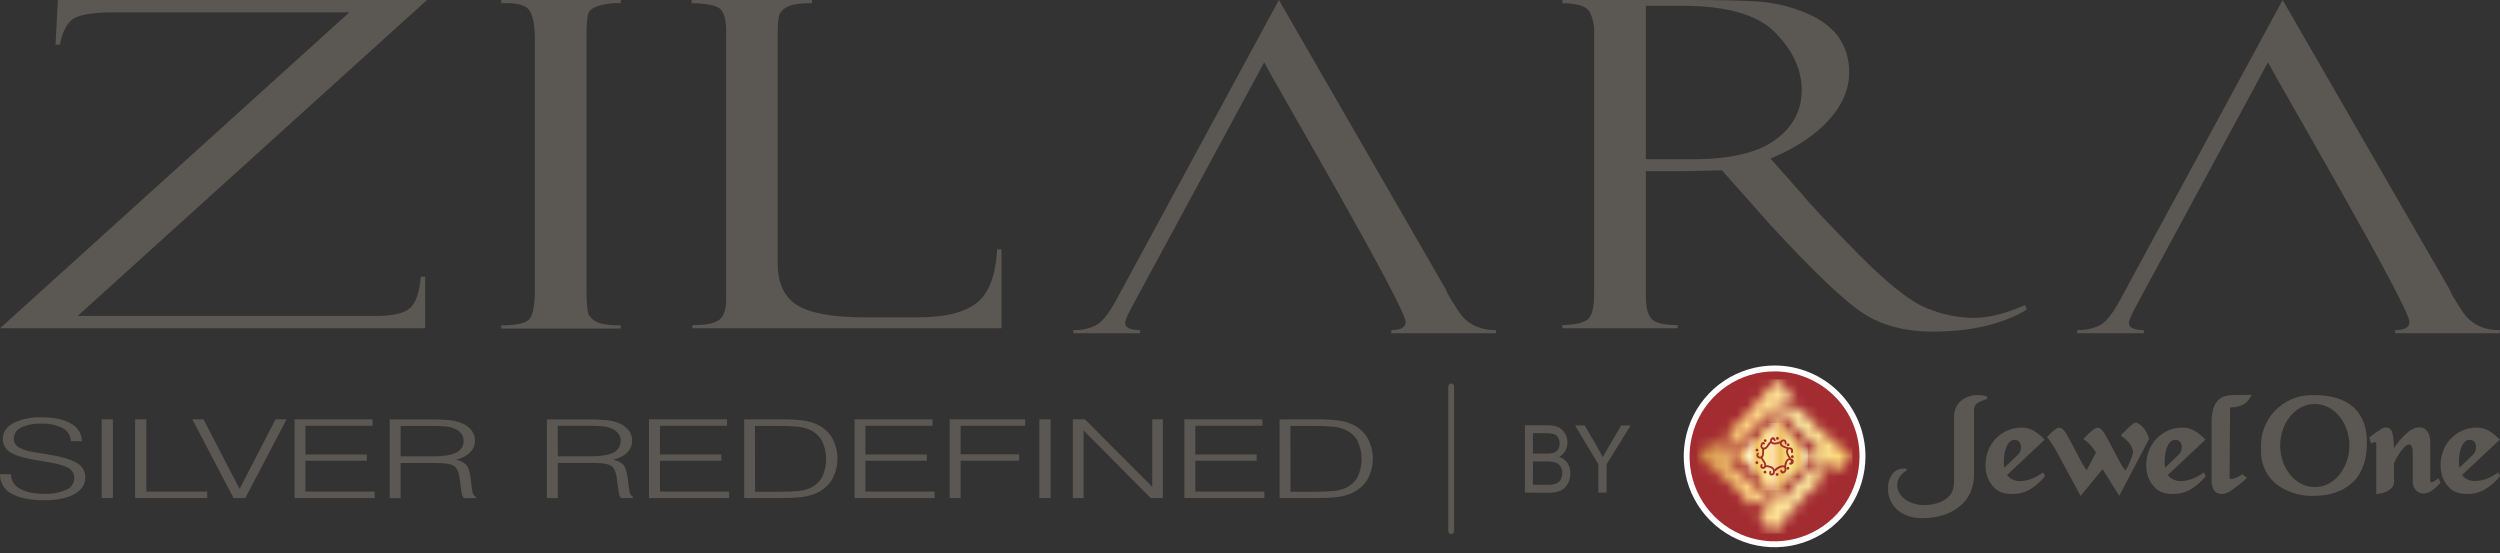 <svg width="244" height="54" viewBox="0 0 244 54" fill="none" xmlns="http://www.w3.org/2000/svg">
                        <rect x="0" y="0" width="244" height="54" fill="#333333" stroke="none"/>
                        <path d="M182.069 44.541C182.069 46.295 181.549 48.01 180.575 49.468C179.6 50.926 178.215 52.063 176.595 52.734C174.974 53.406 173.191 53.581 171.471 53.239C169.75 52.897 168.17 52.052 166.93 50.812C165.69 49.572 164.845 47.992 164.503 46.271C164.161 44.551 164.336 42.768 165.008 41.147C165.679 39.527 166.815 38.142 168.274 37.167C169.732 36.193 171.447 35.673 173.201 35.673C174.366 35.672 175.519 35.902 176.595 36.347C177.671 36.793 178.649 37.446 179.473 38.269C180.296 39.093 180.949 40.071 181.395 41.147C181.84 42.223 182.07 43.377 182.069 44.541Z" fill="white"/>
                        <path d="M181.489 44.541C181.489 46.182 181.002 47.785 180.091 49.149C179.18 50.513 177.884 51.576 176.369 52.204C174.853 52.832 173.186 52.996 171.577 52.676C169.968 52.356 168.49 51.566 167.33 50.406C166.17 49.246 165.38 47.768 165.06 46.16C164.74 44.551 164.904 42.883 165.532 41.367C166.16 39.852 167.223 38.557 168.587 37.645C169.951 36.734 171.554 36.248 173.195 36.248C175.394 36.248 177.504 37.121 179.059 38.677C180.615 40.232 181.489 42.342 181.489 44.541Z" fill="#A32C31"/>
                        <mask id="mask0_3972_3064" style="mask-type:luminance" maskUnits="userSpaceOnUse" x="165" y="37" width="16" height="16">
                        <path d="M168.36 42.329C168.489 42.331 168.615 42.376 168.716 42.457C168.818 42.538 168.889 42.65 168.92 42.775C168.952 42.901 168.94 43.034 168.888 43.152C168.836 43.271 168.746 43.369 168.632 43.431C168.518 43.493 168.387 43.516 168.259 43.495C168.131 43.475 168.013 43.413 167.924 43.319C167.835 43.225 167.78 43.103 167.767 42.974C167.754 42.846 167.784 42.716 167.853 42.606C167.799 42.629 167.742 42.643 167.684 42.649C167.444 44.185 168.968 43.878 168.968 43.878C169.53 43.739 172.421 40.468 172.421 40.468L172.199 40.268C171.858 39.961 172.064 39.986 172.064 39.986L173.536 41.31L173.081 41.291C171.65 43.294 170.347 43.924 169.819 44.108C167.361 44.649 167.361 43.021 167.361 43.021L165.598 44.418C169.082 47.137 170.427 48.654 170.943 49.422C170.954 49.275 171.02 49.138 171.128 49.037C171.236 48.937 171.378 48.881 171.525 48.881C171.673 48.881 171.815 48.937 171.923 49.037C172.031 49.138 172.097 49.275 172.107 49.422C172.108 49.499 172.094 49.574 172.065 49.645C172.036 49.716 171.994 49.78 171.94 49.835C171.887 49.889 171.823 49.932 171.752 49.961C171.682 49.991 171.606 50.006 171.53 50.006C171.421 50.009 171.315 49.98 171.223 49.923C171.247 49.975 171.262 50.031 171.266 50.089C172.802 50.319 172.479 48.796 172.479 48.796C172.335 48.236 169.042 45.374 169.042 45.374L168.845 45.595C168.538 45.939 168.566 45.733 168.566 45.733L169.914 44.286V44.252L170.022 44.277V44.719C171.791 46.074 172.479 47.272 172.722 47.849C173.268 50.331 171.637 50.307 171.637 50.307L173.035 52.07C175.754 48.587 177.271 47.241 178.039 46.725C177.924 46.724 177.812 46.689 177.717 46.624C177.622 46.559 177.548 46.468 177.504 46.361C177.461 46.255 177.45 46.138 177.473 46.025C177.496 45.912 177.552 45.809 177.633 45.728C177.715 45.647 177.819 45.591 177.932 45.569C178.044 45.547 178.161 45.558 178.268 45.602C178.374 45.646 178.465 45.72 178.529 45.816C178.594 45.911 178.628 46.023 178.629 46.139C178.63 46.247 178.6 46.353 178.543 46.446C178.595 46.421 178.651 46.406 178.709 46.4C178.939 44.864 177.415 45.186 177.415 45.186C176.856 45.331 173.993 48.624 173.993 48.624L174.215 48.823C174.559 49.13 174.353 49.103 174.353 49.103L173.081 47.92L173.01 47.684L173.253 47.834C174.142 46.69 175.235 45.72 176.475 44.971H176.497C179.053 44.394 179.025 46.059 179.025 46.059L180.801 44.676C177.336 41.909 176.015 40.382 175.492 39.626C175.49 39.741 175.454 39.853 175.388 39.947C175.322 40.042 175.23 40.115 175.123 40.157C175.016 40.199 174.899 40.209 174.786 40.185C174.674 40.16 174.571 40.104 174.491 40.021C174.411 39.939 174.356 39.834 174.335 39.721C174.314 39.608 174.327 39.492 174.372 39.386C174.417 39.28 174.492 39.19 174.588 39.126C174.684 39.063 174.797 39.03 174.912 39.03C175.034 39.027 175.155 39.053 175.265 39.107C175.248 39.048 175.216 38.994 175.173 38.95C173.637 38.711 173.944 40.234 173.944 40.234C174.086 40.797 177.357 43.684 177.357 43.684L177.557 43.466C177.864 43.125 177.836 43.328 177.836 43.328L176.475 44.762L176.439 44.4C175.286 43.616 174.344 42.561 173.695 41.328C172.881 39.024 174.995 38.714 174.995 38.714L173.401 37.024C170.654 40.486 169.128 41.819 168.357 42.333" fill="white"/>
                        </mask>
                        <g mask="url(#mask0_3972_3064)">
                        <path d="M180.8 37.021H165.604V52.076H180.8V37.021Z" fill="url(#paint0_linear_3972_3064)"/>
                        </g>
                        <mask id="mask1_3972_3064" style="mask-type:luminance" maskUnits="userSpaceOnUse" x="169" y="41" width="8" height="7">
                        <path d="M169.911 44.068C169.975 44.162 170.019 44.268 170.039 44.379C170.06 44.491 170.057 44.606 170.031 44.716C170.031 44.716 171.954 46.114 172.731 47.846C172.731 47.846 172.799 47.508 173.253 47.825C174.133 46.672 175.227 45.7 176.476 44.962L176.442 44.394C175.305 43.592 174.367 42.541 173.699 41.322L173.536 41.3L173.081 41.282C173.081 41.282 171.668 43.389 169.911 44.065" fill="white"/>
                        </mask>
                        <g mask="url(#mask1_3972_3064)">
                        <path d="M176.473 41.285H169.911V47.85H176.473V41.285Z" fill="url(#paint1_linear_3972_3064)"/>
                        </g>
                        <path d="M174.786 44.747C174.792 44.728 174.792 44.708 174.786 44.689C174.667 44.542 174.575 44.375 174.512 44.197C174.491 44.102 174.482 43.89 174.623 43.841C174.764 43.792 174.835 43.991 174.804 44.111C174.773 44.231 174.952 44.274 174.979 44.16C175.01 44.09 175.019 44.011 175.004 43.935C174.989 43.859 174.952 43.79 174.896 43.736C174.794 43.668 174.67 43.642 174.549 43.666C174.382 43.621 174.22 43.561 174.064 43.488C173.962 43.426 173.864 43.331 173.904 43.202C173.914 43.16 173.939 43.123 173.975 43.1C174.011 43.076 174.055 43.068 174.098 43.076C174.199 43.104 174.193 43.217 174.193 43.306C174.197 43.328 174.208 43.347 174.225 43.36C174.241 43.374 174.262 43.382 174.283 43.382C174.305 43.382 174.326 43.374 174.342 43.36C174.359 43.347 174.37 43.328 174.374 43.306C174.374 43.116 174.331 42.913 174.113 42.892C174.045 42.885 173.976 42.897 173.914 42.927C173.852 42.956 173.8 43.003 173.763 43.061C173.763 43.061 173.763 43.061 173.741 43.061C173.583 43.145 173.407 43.191 173.228 43.193C173.157 43.199 173.086 43.185 173.022 43.153C173.002 43.142 172.984 43.126 172.971 43.108C172.957 43.089 172.947 43.068 172.942 43.045C172.937 43.022 172.937 42.999 172.942 42.976C172.947 42.953 172.956 42.932 172.97 42.913C173.072 42.892 173.124 42.913 173.127 42.999C173.13 43.085 173.333 43.064 173.302 42.95C173.262 42.787 173.13 42.609 172.94 42.698C172.878 42.734 172.828 42.788 172.796 42.852C172.765 42.917 172.754 42.99 172.764 43.061C172.645 43.178 172.542 43.312 172.457 43.457C172.431 43.51 172.394 43.558 172.348 43.597C172.303 43.636 172.25 43.666 172.193 43.684C172.163 43.691 172.132 43.691 172.102 43.683C172.072 43.676 172.044 43.661 172.021 43.641C171.991 43.583 171.984 43.516 172.003 43.454C172.003 43.398 172.046 43.365 172.116 43.352C172.19 43.445 172.319 43.316 172.245 43.227C171.987 42.904 171.631 43.561 171.938 43.798L171.978 43.828C172.001 44.001 172.001 44.175 171.978 44.348C171.957 44.458 171.907 44.581 171.769 44.575C171.683 44.575 171.527 44.437 171.634 44.357C171.742 44.277 171.634 44.127 171.542 44.197C171.278 44.394 171.499 44.769 171.794 44.756C171.815 44.758 171.837 44.758 171.858 44.756C171.926 44.877 172.001 44.994 172.083 45.106C172.154 45.193 172.195 45.301 172.196 45.414C172.196 45.478 172.147 45.589 172.058 45.57C172.03 45.57 171.938 45.463 171.996 45.441C172.104 45.395 171.996 45.239 171.904 45.282C171.812 45.325 171.769 45.558 171.837 45.656C171.888 45.711 171.956 45.746 172.03 45.758C172.104 45.769 172.18 45.755 172.245 45.718C172.296 45.688 172.335 45.641 172.356 45.586H172.371C172.567 45.586 172.76 45.637 172.93 45.733C172.977 45.772 173.011 45.823 173.031 45.88C173.051 45.938 173.056 45.999 173.044 46.059C173.045 46.098 173.034 46.136 173.013 46.169L172.897 46.231C172.826 46.231 172.866 46.089 172.878 46.056C172.881 46.034 172.875 46.012 172.863 45.994C172.851 45.976 172.832 45.963 172.811 45.957C172.79 45.951 172.768 45.953 172.748 45.962C172.728 45.971 172.712 45.987 172.703 46.006C172.654 46.163 172.657 46.354 172.847 46.406C172.891 46.415 172.936 46.415 172.979 46.405C173.022 46.396 173.063 46.377 173.098 46.35C173.134 46.323 173.163 46.289 173.184 46.25C173.204 46.211 173.217 46.167 173.219 46.123C173.219 46.093 173.219 46.065 173.219 46.037C173.233 46.032 173.245 46.025 173.256 46.016C173.41 45.863 173.59 45.739 173.787 45.65C173.91 45.595 174.113 45.543 174.174 45.733C174.188 45.798 174.177 45.866 174.144 45.923C174.098 46.028 174.03 46.037 173.941 45.948C173.941 45.831 173.769 45.834 173.757 45.948C173.754 45.99 173.761 46.032 173.779 46.07C173.796 46.108 173.823 46.14 173.857 46.165C173.891 46.19 173.931 46.205 173.972 46.21C174.014 46.215 174.056 46.21 174.095 46.194C174.183 46.158 174.257 46.093 174.305 46.01C174.353 45.927 174.372 45.831 174.359 45.736C174.352 45.701 174.342 45.667 174.328 45.635C174.333 45.621 174.333 45.606 174.328 45.592C174.325 45.419 174.362 45.248 174.436 45.091C174.475 45.005 174.552 44.904 174.66 44.904C174.694 44.905 174.726 44.918 174.75 44.941C174.775 44.964 174.79 44.996 174.793 45.029C174.796 45.063 174.787 45.097 174.767 45.124C174.747 45.151 174.717 45.17 174.684 45.177C174.571 45.202 174.62 45.377 174.733 45.352C174.815 45.359 174.896 45.334 174.959 45.282C175.022 45.229 175.061 45.154 175.068 45.073C175.076 44.991 175.05 44.91 174.998 44.847C174.945 44.785 174.87 44.745 174.789 44.738M174.282 44.977C174.21 45.126 174.164 45.286 174.147 45.45C174.074 45.416 173.993 45.404 173.913 45.414C173.636 45.474 173.383 45.614 173.185 45.816C173.084 45.509 172.7 45.429 172.368 45.398C172.372 45.36 172.372 45.322 172.368 45.285C172.313 45.045 172.119 44.879 172.018 44.67C172.193 44.504 172.184 44.145 172.162 43.89C172.451 43.89 172.657 43.451 172.841 43.245C173.026 43.466 173.456 43.383 173.707 43.276C173.707 43.583 174.104 43.706 174.383 43.798C174.33 43.915 174.312 44.045 174.331 44.173C174.377 44.377 174.47 44.568 174.601 44.732C174.535 44.749 174.473 44.78 174.42 44.824C174.367 44.867 174.324 44.922 174.294 44.983" fill="#A32C31"/>
                        <path d="M174.66 43.417C174.66 43.453 174.645 43.489 174.619 43.514C174.593 43.54 174.558 43.555 174.522 43.555C174.485 43.555 174.449 43.541 174.423 43.515C174.396 43.489 174.381 43.454 174.38 43.417C174.381 43.38 174.396 43.344 174.423 43.318C174.449 43.291 174.484 43.276 174.522 43.275C174.559 43.276 174.594 43.291 174.62 43.318C174.645 43.344 174.66 43.38 174.66 43.417Z" fill="#A32C31"/>
                        <path d="M175.072 44.591C175.067 44.624 175.05 44.655 175.024 44.677C174.998 44.699 174.966 44.711 174.932 44.711C174.898 44.711 174.865 44.699 174.84 44.677C174.814 44.655 174.797 44.624 174.792 44.591C174.789 44.571 174.79 44.55 174.796 44.531C174.802 44.511 174.812 44.493 174.825 44.478C174.838 44.462 174.855 44.45 174.873 44.442C174.891 44.433 174.912 44.429 174.932 44.429C174.952 44.429 174.972 44.433 174.991 44.442C175.009 44.45 175.026 44.462 175.039 44.478C175.052 44.493 175.062 44.511 175.068 44.531C175.073 44.55 175.075 44.571 175.072 44.591Z" fill="#A32C31"/>
                        <path d="M174.642 45.703C174.641 45.74 174.626 45.775 174.6 45.802C174.573 45.828 174.538 45.843 174.501 45.844C174.464 45.843 174.428 45.828 174.403 45.801C174.377 45.775 174.362 45.74 174.362 45.703C174.362 45.666 174.377 45.631 174.403 45.605C174.429 45.579 174.464 45.565 174.501 45.565C174.537 45.564 174.573 45.579 174.599 45.605C174.626 45.631 174.641 45.666 174.642 45.703Z" fill="#A32C31"/>
                        <path d="M173.588 46.305C173.587 46.342 173.572 46.377 173.546 46.404C173.52 46.43 173.484 46.445 173.447 46.446C173.41 46.445 173.375 46.43 173.349 46.404C173.323 46.377 173.309 46.342 173.309 46.305C173.309 46.268 173.323 46.233 173.349 46.207C173.375 46.181 173.41 46.166 173.447 46.166C173.484 46.166 173.519 46.181 173.546 46.207C173.572 46.233 173.587 46.268 173.588 46.305Z" fill="#A32C31"/>
                        <path d="M172.402 46.077C172.402 46.114 172.388 46.149 172.362 46.175C172.336 46.2 172.301 46.215 172.264 46.215C172.227 46.215 172.191 46.201 172.165 46.175C172.139 46.149 172.123 46.114 172.123 46.077C172.123 46.04 172.138 46.004 172.165 45.978C172.191 45.952 172.227 45.936 172.264 45.935C172.301 45.936 172.336 45.952 172.362 45.978C172.388 46.004 172.402 46.04 172.402 46.077Z" fill="#A32C31"/>
                        <path d="M171.61 45.156C171.61 45.174 171.606 45.192 171.599 45.208C171.592 45.225 171.582 45.24 171.569 45.253C171.556 45.266 171.541 45.276 171.524 45.283C171.508 45.29 171.49 45.294 171.471 45.294C171.434 45.294 171.399 45.279 171.373 45.253C171.346 45.228 171.331 45.192 171.33 45.156C171.331 45.118 171.346 45.083 171.372 45.056C171.399 45.03 171.434 45.015 171.471 45.014C171.508 45.015 171.543 45.03 171.569 45.057C171.595 45.083 171.61 45.118 171.61 45.156Z" fill="#A32C31"/>
                        <path d="M171.622 43.927C171.621 43.964 171.606 43.999 171.58 44.026C171.553 44.052 171.518 44.067 171.481 44.068C171.444 44.067 171.408 44.052 171.383 44.026C171.357 43.999 171.342 43.964 171.342 43.927C171.342 43.89 171.357 43.855 171.383 43.829C171.409 43.803 171.444 43.789 171.481 43.789C171.517 43.789 171.553 43.803 171.579 43.829C171.606 43.855 171.621 43.89 171.622 43.927Z" fill="#A32C31"/>
                        <path d="M172.415 43.006C172.414 43.042 172.399 43.078 172.372 43.103C172.346 43.129 172.31 43.144 172.273 43.144C172.24 43.139 172.209 43.122 172.187 43.096C172.165 43.071 172.153 43.038 172.153 43.004C172.153 42.97 172.165 42.937 172.187 42.912C172.209 42.886 172.24 42.869 172.273 42.864C172.311 42.864 172.347 42.879 172.373 42.906C172.4 42.932 172.415 42.968 172.415 43.006Z" fill="#A32C31"/>
                        <path d="M173.619 42.784C173.618 42.822 173.603 42.857 173.576 42.883C173.55 42.91 173.514 42.925 173.477 42.926C173.44 42.926 173.404 42.911 173.377 42.884C173.351 42.858 173.336 42.822 173.336 42.784C173.336 42.747 173.351 42.711 173.377 42.684C173.404 42.658 173.44 42.643 173.477 42.643C173.514 42.644 173.55 42.659 173.576 42.685C173.603 42.712 173.618 42.747 173.619 42.784Z" fill="#A32C31"/>
                        <path fill-rule="evenodd" clip-rule="evenodd" d="M148.832 48.077V41.509H151.038C151.407 41.494 151.776 41.563 152.116 41.709C152.387 41.841 152.61 42.056 152.752 42.323C152.904 42.587 152.985 42.885 152.985 43.19C152.985 43.467 152.914 43.74 152.779 43.982C152.638 44.242 152.425 44.455 152.165 44.596C152.498 44.697 152.787 44.907 152.985 45.192C153.18 45.486 153.279 45.833 153.271 46.185C153.274 46.48 153.214 46.774 153.096 47.045C153.002 47.28 152.854 47.49 152.666 47.659C152.476 47.81 152.258 47.921 152.024 47.985C151.713 48.062 151.394 48.098 151.074 48.092L148.832 48.077ZM149.612 44.271H150.881C151.131 44.282 151.382 44.257 151.624 44.194C151.807 44.14 151.965 44.024 152.07 43.865C152.176 43.693 152.228 43.493 152.22 43.291C152.225 43.089 152.176 42.89 152.079 42.714C151.993 42.554 151.851 42.432 151.68 42.373C151.388 42.297 151.087 42.266 150.786 42.28H149.612V44.271ZM149.612 47.309H151.074C151.252 47.314 151.43 47.302 151.606 47.275C151.766 47.248 151.919 47.187 152.054 47.097C152.188 47.003 152.293 46.876 152.362 46.728C152.441 46.555 152.48 46.366 152.475 46.175C152.481 45.95 152.422 45.727 152.306 45.533C152.199 45.356 152.034 45.222 151.839 45.153C151.561 45.068 151.27 45.03 150.979 45.042H149.621L149.612 47.309ZM155.995 48.077V45.312L153.728 41.525H154.665L155.827 43.512C156.042 43.881 156.244 44.249 156.441 44.618C156.619 44.274 156.837 43.89 157.089 43.46L158.229 41.525H159.15L156.803 45.312V48.077H155.995Z" fill="#5B5752"/>
                        <path fill-rule="evenodd" clip-rule="evenodd" d="M240.301 46.363L240.329 46.4C240.488 46.59 240.69 46.739 240.919 46.835C241.148 46.93 241.397 46.968 241.644 46.947C242.183 46.922 242.708 46.772 243.18 46.51C243.286 46.458 243.389 46.399 243.487 46.332L243.825 46.096L244 46.464L243.945 46.541C243.76 46.773 243.555 46.987 243.33 47.18C243.087 47.394 242.826 47.586 242.55 47.754C242.294 47.908 242.018 48.024 241.73 48.098C241.429 48.175 241.119 48.213 240.808 48.212C240.489 48.217 240.172 48.174 239.865 48.086C239.602 48.009 239.36 47.875 239.156 47.693C238.982 47.538 238.829 47.363 238.698 47.171C238.569 46.986 238.466 46.784 238.391 46.572C238.169 45.912 238.136 45.203 238.296 44.526C238.438 43.852 238.773 43.234 239.26 42.747C239.591 42.423 239.981 42.164 240.409 41.986C240.833 41.813 241.287 41.727 241.745 41.731C242.154 41.728 242.556 41.834 242.909 42.038C243.257 42.249 243.578 42.502 243.865 42.79L243.985 42.901L240.301 46.363ZM240.043 45.635L241.37 44.372C241.529 44.214 241.628 44.005 241.653 43.783C241.673 43.651 241.664 43.517 241.628 43.389C241.601 43.273 241.541 43.167 241.456 43.082C241.364 42.996 241.247 42.944 241.122 42.932C241.018 42.919 240.913 42.929 240.814 42.962C240.583 43.065 240.4 43.252 240.301 43.485C240.161 43.788 240.071 44.113 240.034 44.446C239.974 44.838 239.974 45.237 240.034 45.629" fill="#5B5752"/>
                        <path fill-rule="evenodd" clip-rule="evenodd" d="M235.144 43.371C234.907 43.371 234.64 43.651 234.505 43.813C234.166 44.237 233.881 44.701 233.657 45.196V46.839C233.672 47.03 233.646 47.221 233.58 47.401C233.479 47.583 233.332 47.736 233.153 47.843C233.011 47.939 232.856 48.015 232.693 48.068C232.508 48.125 232.319 48.166 232.127 48.191L231.921 48.227V43.313C231.925 43.271 231.914 43.23 231.891 43.196C231.862 43.174 231.828 43.163 231.792 43.162H231.768C231.642 43.17 231.52 43.211 231.415 43.282L231.233 42.708C231.606 42.406 231.996 42.126 232.401 41.869C232.471 41.824 232.546 41.788 232.625 41.761C232.696 41.735 232.771 41.72 232.846 41.718C232.986 41.718 233.122 41.761 233.236 41.841C233.346 41.925 233.428 42.039 233.473 42.17C233.553 42.479 233.604 42.794 233.623 43.113C233.623 43.319 233.645 43.525 233.648 43.727C233.725 43.611 233.808 43.497 233.891 43.383C233.973 43.27 234.087 43.125 234.198 42.996C234.305 42.87 234.413 42.751 234.529 42.631C234.646 42.511 234.766 42.397 234.889 42.287C235.011 42.172 235.144 42.069 235.285 41.979C235.414 41.899 235.553 41.833 235.697 41.783L235.804 41.755L235.915 41.727C235.992 41.714 236.07 41.707 236.148 41.706C236.278 41.702 236.408 41.727 236.526 41.78C236.645 41.834 236.75 41.913 236.833 42.013C236.988 42.2 237.094 42.423 237.14 42.661C237.176 42.835 237.194 43.012 237.193 43.19V46.922C237.193 47.066 237.248 47.109 237.389 47.057C237.606 46.96 237.808 46.831 237.988 46.676L238.2 47.112C237.779 47.558 237.208 48.169 236.526 48.169C236.386 48.169 236.248 48.14 236.12 48.083C235.993 48.026 235.879 47.942 235.786 47.837C235.59 47.618 235.481 47.336 235.479 47.042V43.97C235.48 43.822 235.443 43.676 235.371 43.546C235.324 43.456 235.245 43.387 235.15 43.352L235.144 43.371Z" fill="#5B5752"/>
                        <path fill-rule="evenodd" clip-rule="evenodd" d="M229.655 47.032C228.644 48.046 227.197 48.399 225.784 48.399C224.48 48.435 223.201 48.029 222.156 47.248C221.709 46.877 221.345 46.416 221.09 45.894C220.835 45.372 220.694 44.802 220.676 44.222C220.676 44.068 220.676 43.915 220.676 43.758C220.641 43.095 220.74 42.432 220.967 41.809C221.195 41.185 221.545 40.614 221.998 40.129C222.451 39.644 222.998 39.256 223.604 38.987C224.211 38.718 224.866 38.574 225.529 38.563C225.652 38.563 225.772 38.563 225.895 38.563C229.083 38.563 231.012 40.059 231.012 43.19C231.012 44.572 230.705 46.01 229.67 47.042M222.543 43.484C222.543 45.558 223.929 47.536 225.922 47.536C227.916 47.536 229.301 45.555 229.301 43.484C229.301 41.414 227.919 39.433 225.922 39.433C223.926 39.433 222.543 41.414 222.543 43.484Z" fill="#5B5752"/>
                        <path fill-rule="evenodd" clip-rule="evenodd" d="M195.889 46.363L195.917 46.403C196.077 46.592 196.279 46.74 196.508 46.835C196.737 46.93 196.985 46.969 197.232 46.95C197.77 46.925 198.296 46.775 198.768 46.513C198.874 46.46 198.977 46.4 199.075 46.332L199.413 46.099L199.591 46.467L199.532 46.541C199.348 46.773 199.142 46.987 198.918 47.18C198.675 47.394 198.414 47.586 198.138 47.754C197.882 47.908 197.606 48.023 197.318 48.098C197.017 48.176 196.707 48.215 196.396 48.212C196.077 48.217 195.76 48.174 195.453 48.086C195.191 48.01 194.949 47.876 194.743 47.696C194.571 47.539 194.416 47.363 194.283 47.171C194.155 46.986 194.052 46.786 193.975 46.575C193.753 45.915 193.722 45.206 193.883 44.529C194.024 43.855 194.358 43.237 194.845 42.75C195.175 42.424 195.565 42.164 195.994 41.986C196.418 41.815 196.872 41.728 197.33 41.73C197.738 41.728 198.14 41.834 198.494 42.038C198.842 42.249 199.162 42.502 199.449 42.79L199.569 42.904L195.889 46.363ZM195.631 45.635L196.958 44.372C197.117 44.213 197.216 44.005 197.241 43.782C197.26 43.651 197.252 43.517 197.216 43.389C197.188 43.274 197.129 43.168 197.047 43.082C196.953 42.998 196.835 42.947 196.709 42.935C196.606 42.921 196.501 42.93 196.402 42.962C196.171 43.067 195.988 43.254 195.889 43.488C195.749 43.79 195.658 44.114 195.622 44.446C195.562 44.838 195.562 45.237 195.622 45.629" fill="#5B5752"/>
                        <path fill-rule="evenodd" clip-rule="evenodd" d="M205.216 45.794L203.065 48.402L200.814 44.234L200.411 43.537L199.797 42.646L199.917 42.52C200.083 42.338 200.264 42.169 200.457 42.016C200.568 41.927 200.811 41.73 200.961 41.73C201.043 41.737 201.123 41.76 201.195 41.798C201.268 41.836 201.333 41.888 201.385 41.952C201.534 42.118 201.663 42.302 201.769 42.498C202.049 42.993 202.313 43.5 202.577 44.007C202.804 44.443 203.028 44.879 203.271 45.309C203.363 45.471 203.465 45.627 203.578 45.776L203.664 45.887L204.567 44.166C204.316 43.757 204.006 43.388 203.646 43.07C203.587 43.033 203.529 42.996 203.474 42.953L203.326 42.849L203.449 42.723C203.687 42.473 203.938 42.237 204.202 42.016C204.344 41.879 204.518 41.781 204.709 41.73C204.79 41.737 204.869 41.761 204.941 41.799C205.014 41.837 205.078 41.889 205.13 41.952C205.279 42.118 205.408 42.302 205.514 42.498C205.796 42.993 206.057 43.5 206.321 44.007C206.549 44.443 206.776 44.879 207.016 45.309C207.107 45.471 207.21 45.627 207.323 45.776C207.361 45.829 207.402 45.881 207.446 45.93C207.611 45.661 207.752 45.378 207.87 45.085C208.015 44.784 208.119 44.465 208.177 44.136C208.153 43.844 208.047 43.564 207.87 43.331C207.677 43.043 207.423 42.802 207.126 42.624L207.046 42.575V42.391L207.117 42.342C207.281 42.214 207.433 42.072 207.572 41.918C207.737 41.739 207.915 41.572 208.103 41.417C208.157 41.375 208.213 41.336 208.272 41.3C208.327 41.268 208.389 41.249 208.453 41.245C208.51 41.248 208.566 41.264 208.616 41.291C208.672 41.317 208.725 41.346 208.776 41.38C209.006 41.53 209.203 41.725 209.353 41.955C209.525 42.211 209.654 42.493 209.734 42.79L209.75 42.846L206.841 48.399L205.216 45.794Z" fill="#5B5752"/>
                        <path fill-rule="evenodd" clip-rule="evenodd" d="M217.831 47.837C217.751 47.892 217.671 47.941 217.588 47.99C217.511 48.034 217.431 48.073 217.349 48.107C217.271 48.142 217.189 48.168 217.106 48.187C217.028 48.203 216.949 48.211 216.87 48.212C216.705 48.216 216.541 48.184 216.39 48.117C216.253 48.049 216.138 47.942 216.062 47.809C215.988 47.681 215.935 47.542 215.905 47.398C215.869 47.234 215.852 47.067 215.853 46.9V41.103C215.849 40.73 215.894 40.359 215.988 39.998C216.063 39.697 216.199 39.415 216.387 39.168C216.591 38.918 216.87 38.739 217.183 38.658C217.495 38.582 217.817 38.547 218.138 38.557L219.757 38.539L219.628 38.772C219.46 39.088 219.201 39.346 218.885 39.512C218.588 39.652 218.266 39.731 217.939 39.746C217.882 39.748 217.826 39.753 217.77 39.761L217.656 39.78C217.653 39.795 217.653 39.81 217.656 39.826L217.607 46.584C217.604 46.622 217.612 46.66 217.628 46.694C217.642 46.711 217.658 46.724 217.678 46.733C217.697 46.742 217.718 46.747 217.739 46.746C217.843 46.749 217.948 46.732 218.046 46.697C218.323 46.608 218.584 46.475 218.82 46.304L218.851 46.283L218.879 46.304C219.004 46.415 219.13 46.522 219.266 46.611L219.299 46.639L219.18 46.762C219.019 46.917 218.85 47.063 218.673 47.198C218.399 47.413 218.12 47.628 217.837 47.831L217.831 47.837Z" fill="#5B5752"/>
                        <path fill-rule="evenodd" clip-rule="evenodd" d="M211.577 46.363L211.605 46.403C211.765 46.592 211.967 46.74 212.196 46.835C212.425 46.93 212.673 46.969 212.92 46.95C213.458 46.924 213.984 46.775 214.455 46.513C214.561 46.459 214.664 46.398 214.763 46.332L215.097 46.099L215.276 46.467L215.217 46.541C215.033 46.773 214.827 46.987 214.603 47.18C214.361 47.395 214.1 47.587 213.823 47.754C213.567 47.908 213.291 48.023 213.002 48.098C212.702 48.176 212.392 48.215 212.081 48.212C211.762 48.217 211.444 48.174 211.138 48.086C210.876 48.008 210.634 47.875 210.428 47.696C210.256 47.54 210.102 47.363 209.971 47.171C209.843 46.986 209.74 46.786 209.663 46.575C209.443 45.915 209.411 45.206 209.571 44.529C209.714 43.856 210.048 43.239 210.533 42.75C210.863 42.424 211.253 42.165 211.682 41.986C212.107 41.815 212.562 41.728 213.021 41.73C213.428 41.728 213.829 41.834 214.182 42.038C214.53 42.25 214.852 42.503 215.14 42.79L215.257 42.904L211.577 46.363ZM211.319 45.635L212.646 44.372C212.804 44.213 212.905 44.005 212.932 43.782C212.948 43.651 212.94 43.518 212.907 43.389C212.877 43.274 212.818 43.168 212.735 43.082C212.641 42.998 212.523 42.946 212.397 42.935C212.294 42.921 212.189 42.93 212.09 42.962C211.859 43.067 211.676 43.254 211.577 43.488C211.438 43.791 211.348 44.114 211.31 44.446C211.253 44.838 211.253 45.236 211.31 45.629" fill="#5B5752"/>
                        <path fill-rule="evenodd" clip-rule="evenodd" d="M192.664 46.347V40.053C192.656 39.931 192.675 39.807 192.721 39.693C192.767 39.579 192.837 39.476 192.928 39.393C193.132 39.244 193.359 39.131 193.601 39.058L193.96 38.917V38.723L193.794 38.662C193.704 38.629 193.61 38.605 193.515 38.591C193.407 38.574 193.298 38.562 193.189 38.557C193.071 38.551 192.954 38.551 192.836 38.557C192.719 38.557 192.606 38.585 192.492 38.606H192.473C192.225 38.657 191.986 38.745 191.764 38.868C191.549 38.984 191.357 39.137 191.196 39.319C191.039 39.499 190.918 39.708 190.839 39.934C190.757 40.159 190.715 40.397 190.716 40.637V46.971C190.719 47.332 190.652 47.689 190.52 48.025C190.077 48.879 188.929 49.3 187.804 49.293C185.264 49.293 184.284 46.98 186.102 45.914L186.053 45.733H185.746C185.441 45.731 185.145 45.84 184.914 46.04C184.663 46.266 184.479 46.556 184.382 46.879C184.334 47.028 184.299 47.181 184.278 47.337V48.025C184.29 48.128 184.309 48.231 184.333 48.332C184.373 48.497 184.426 48.658 184.493 48.814C184.737 49.371 185.16 49.83 185.694 50.12C186.294 50.433 186.964 50.588 187.641 50.571H187.688C188.365 50.569 189.038 50.466 189.684 50.264C190.265 50.084 190.805 49.793 191.275 49.407C191.715 49.044 192.068 48.588 192.308 48.071C192.542 47.539 192.664 46.965 192.664 46.384V46.363V46.347Z" fill="#5B5752"/>
                        <path d="M221.351 6.088L215.026 17.78L208.468 29.895C208.01 30.761 207.78 31.299 207.78 31.498C207.78 31.981 208.265 32.217 209.239 32.217V32.524H202.739V32.217C203.499 32.242 204.254 32.082 204.939 31.75C205.528 31.443 206.186 30.629 206.895 29.32L222.786 0L239.122 28.319C239.122 28.466 239.518 29.151 240.32 30.377C241.122 31.603 242.338 32.22 243.978 32.22V32.527H233.765V32.22C234.686 32.22 235.162 31.953 235.162 31.419C235.162 29.926 222.479 8.251 221.357 6.091" fill="#5B5752"/>
                        <path d="M160.637 0.568V15.54H165.208C168.82 15.54 171.487 14.926 173.231 13.676C174.976 12.425 175.845 10.8 175.845 8.782C175.845 6.813 174.995 4.958 173.281 3.198C171.566 1.438 168.544 0.568 164.225 0.568H160.637ZM152.484 0.307V0H164.876C168.028 0 170.289 0.052 171.714 0.157C173.19 0.274 174.64 0.615 176.014 1.167C177.486 1.739 178.601 2.51 179.35 3.493C180.119 4.532 180.515 5.801 180.475 7.093C180.475 8.731 179.806 10.28 178.469 11.741C177.13 13.221 175.243 14.459 172.801 15.479L175.885 18.953C176.567 19.821 178.356 21.728 181.252 24.673C184.152 27.613 186.403 29.41 187.985 30.048C189.445 30.673 191.014 31.005 192.602 31.025C194.064 31.025 195.745 30.608 197.643 29.775L197.824 30.214C195.453 31.648 192.371 32.365 188.578 32.365C186.053 32.365 183.872 31.815 182.057 30.715C180.241 29.615 177.068 26.602 172.534 21.678C172.518 21.669 172.503 21.656 172.493 21.641C172.482 21.625 172.475 21.607 172.473 21.589L168.058 16.622L164.176 16.711H160.637V28.964C160.637 29.953 160.809 30.66 161.162 31.09C161.516 31.52 162.391 31.729 163.739 31.729V32.036H152.484V31.729C153.873 31.683 154.736 31.468 155.068 31.074C155.4 30.681 155.587 29.886 155.587 28.685V3.21C155.614 2.498 155.464 1.791 155.151 1.152C154.844 0.608 153.962 0.329 152.484 0.313" fill="#5B5752"/>
                        <path d="M67.58 32.039V31.732C68.959 31.732 69.84 31.544 70.258 31.167C70.676 30.789 70.873 30.141 70.873 29.228V2.986C70.873 2.064 70.71 1.388 70.396 0.974C70.083 0.559 69.097 0.341 67.506 0.307V0H79.252V0.307C78.165 0.307 77.409 0.409 76.97 0.614C76.611 0.753 76.308 1.005 76.107 1.333C75.975 1.61 75.904 2.233 75.904 3.207V25.705C75.904 27.636 76.537 28.995 77.803 29.781C79.068 30.568 81.238 30.964 84.312 30.97H89.657C92.231 30.97 94.116 30.505 95.312 29.575C96.508 28.646 97.177 26.898 97.321 24.332H97.748V32.039H67.58Z" fill="#5B5752"/>
                        <path d="M60.588 0V0.307C59.947 0.27 59.304 0.335 58.684 0.501C57.983 0.677 57.568 0.932 57.437 1.266C57.305 1.597 57.243 2.387 57.243 3.634V28.261C57.243 29.597 57.314 30.411 57.464 30.718C57.658 31.056 57.963 31.315 58.328 31.452C58.745 31.652 59.504 31.759 60.588 31.759V32.067H48.916V31.759C50.387 31.759 51.312 31.551 51.665 31.145C52.018 30.74 52.202 29.787 52.202 28.322V3.923C52.202 2.387 52 1.404 51.603 0.928C51.207 0.452 50.307 0.252 48.916 0.313V0H60.588Z" fill="#5B5752"/>
                        <path d="M41.494 27.004V32.039H0L34.097 1.204H11.215C9.329 1.204 8.021 1.382 7.32 1.739C6.62 2.095 6.125 2.967 5.84 4.368H5.416L5.649 0H41.675L7.578 30.838H36.616C38.299 30.838 39.427 30.586 40.013 30.073C40.6 29.56 40.935 28.537 41.067 27.001L41.494 27.004Z" fill="#5B5752"/>
                        <path d="M123.385 6.088L117.064 17.78L110.502 29.895C110.045 30.761 109.811 31.299 109.811 31.498C109.811 31.981 110.3 32.217 111.273 32.217V32.524H104.764V32.217C105.524 32.242 106.279 32.082 106.964 31.75C107.55 31.443 108.211 30.629 108.92 29.32L124.82 0L141.156 28.319C141.156 28.466 141.552 29.151 142.351 30.377C143.149 31.603 144.372 32.22 146.012 32.22V32.527H135.793V32.22C136.722 32.22 137.188 31.953 137.19 31.419C137.19 29.926 124.504 8.251 123.385 6.091" fill="#5B5752"/>
                        <path d="M0 46.283H1.066C1.068 46.575 1.151 46.861 1.304 47.109C1.457 47.358 1.676 47.559 1.935 47.693C2.505 48.027 3.305 48.194 4.337 48.194C5.076 48.231 5.813 48.092 6.488 47.788C6.707 47.698 6.895 47.547 7.031 47.352C7.166 47.158 7.242 46.928 7.249 46.691C7.259 46.491 7.213 46.292 7.117 46.115C7.021 45.939 6.879 45.792 6.706 45.69C6.343 45.46 5.618 45.254 4.534 45.076L3.428 44.895C2.24 44.69 1.421 44.433 0.971 44.123C0.747 43.983 0.565 43.785 0.443 43.551C0.321 43.317 0.264 43.054 0.276 42.79C0.276 42.176 0.622 41.676 1.312 41.291C2.173 40.879 3.123 40.686 4.076 40.729C5.305 40.729 6.251 40.932 6.939 41.343C7.254 41.508 7.519 41.755 7.704 42.058C7.89 42.361 7.99 42.708 7.993 43.064H6.912C6.909 42.804 6.836 42.549 6.701 42.327C6.566 42.105 6.373 41.923 6.144 41.801C5.492 41.468 4.764 41.313 4.033 41.353C3.352 41.319 2.672 41.449 2.052 41.734C1.843 41.826 1.666 41.976 1.541 42.167C1.416 42.358 1.349 42.581 1.349 42.809C1.344 42.976 1.385 43.141 1.465 43.288C1.545 43.435 1.663 43.558 1.806 43.644C2.275 43.905 2.791 44.069 3.324 44.127L4.681 44.351C6.027 44.572 6.967 44.852 7.511 45.192C7.761 45.332 7.969 45.537 8.112 45.785C8.256 46.033 8.329 46.316 8.325 46.602C8.325 47.291 7.967 47.833 7.253 48.23C6.538 48.628 5.563 48.825 4.328 48.823C2.944 48.823 1.877 48.609 1.127 48.181C0.786 48.011 0.5 47.747 0.301 47.421C0.103 47.095 0.001 46.72 0.006 46.338L0 46.283Z" fill="#5B5752"/>
                        <path d="M11.019 40.926H9.919V48.611H11.019V40.926Z" fill="#5B5752"/>
                        <path d="M13.187 48.611V40.926H14.287V47.979H20.224V48.611H13.187Z" fill="#5B5752"/>
                        <path d="M22.796 48.611L18.769 40.926H19.862L23.382 47.718L26.89 40.926H27.969L23.942 48.611H22.796Z" fill="#5B5752"/>
                        <path d="M28.749 48.611V40.926H36.364V41.556H29.815V44.36H35.805V44.968H29.815V47.979H36.564V48.611H28.749Z" fill="#5B5752"/>
                        <path d="M38.035 48.611V40.932H41.915C42.567 40.921 43.219 40.946 43.868 41.005C44.229 41.044 44.583 41.125 44.925 41.245C45.334 41.382 45.699 41.626 45.982 41.951C46.225 42.238 46.357 42.602 46.354 42.977C46.359 43.199 46.319 43.419 46.236 43.625C46.153 43.83 46.029 44.017 45.871 44.172C45.48 44.531 44.996 44.772 44.474 44.867C44.853 44.925 45.207 45.091 45.493 45.346C45.699 45.561 45.844 45.997 45.927 46.651L46.077 47.803C46.092 47.959 46.135 48.111 46.203 48.252C46.258 48.361 46.343 48.451 46.449 48.513V48.617H45.263C45.195 48.524 45.142 48.42 45.106 48.31C45.058 48.155 45.026 47.995 45.011 47.834L44.876 46.817C44.799 46.114 44.609 45.668 44.308 45.475C44.007 45.281 43.405 45.186 42.498 45.186H39.101V48.623L38.035 48.611ZM39.101 44.541H42.191C43.275 44.541 44.055 44.419 44.532 44.175C44.754 44.074 44.941 43.908 45.068 43.699C45.196 43.491 45.258 43.249 45.248 43.005C45.251 42.76 45.172 42.521 45.023 42.326C44.856 42.11 44.633 41.942 44.378 41.841C44.132 41.735 43.871 41.664 43.604 41.632C43.115 41.581 42.622 41.56 42.13 41.571H39.101V44.541Z" fill="#5B5752"/>
                        <path d="M53.379 48.611V40.932H57.255C57.909 40.921 58.562 40.946 59.212 41.005C59.572 41.044 59.925 41.125 60.266 41.245C60.675 41.382 61.041 41.626 61.326 41.952C61.568 42.238 61.699 42.602 61.697 42.977C61.702 43.199 61.661 43.419 61.578 43.624C61.496 43.83 61.372 44.016 61.215 44.172C60.824 44.53 60.339 44.771 59.817 44.867C60.191 44.924 60.54 45.089 60.822 45.34C61.028 45.555 61.172 45.991 61.258 46.645L61.409 47.797C61.422 47.953 61.465 48.105 61.535 48.246C61.59 48.355 61.675 48.445 61.78 48.507V48.611H60.607C60.536 48.519 60.482 48.415 60.447 48.304C60.4 48.149 60.369 47.989 60.355 47.828L60.22 46.811C60.14 46.108 59.95 45.662 59.651 45.469C59.354 45.275 58.748 45.18 57.842 45.18H54.445V48.617L53.379 48.611ZM54.445 44.541H57.517C58.604 44.541 59.385 44.419 59.86 44.175C60.085 44.073 60.273 43.905 60.4 43.694C60.528 43.483 60.589 43.239 60.576 42.993C60.578 42.748 60.498 42.509 60.349 42.314C60.183 42.097 59.961 41.929 59.707 41.829C59.46 41.723 59.199 41.653 58.933 41.62C58.442 41.569 57.949 41.548 57.455 41.558H54.429L54.445 44.541Z" fill="#5B5752"/>
                        <path d="M63.344 48.611V40.926H70.959V41.556H64.41V44.36H70.4V44.968H64.41V47.979H71.155V48.611H63.344Z" fill="#5B5752"/>
                        <path d="M75.364 40.926H76.153C76.871 40.915 77.589 40.947 78.303 41.024C78.724 41.076 79.137 41.179 79.532 41.331C80.202 41.592 80.774 42.055 81.169 42.655C81.551 43.31 81.748 44.056 81.738 44.813C81.729 45.57 81.514 46.311 81.117 46.956C80.667 47.583 80.028 48.048 79.293 48.283C78.894 48.414 78.482 48.498 78.064 48.535C77.572 48.587 76.835 48.612 75.818 48.612H72.63V40.932L75.364 40.926ZM73.696 47.991H75.947C76.826 47.991 77.468 47.97 77.874 47.927C78.219 47.897 78.56 47.823 78.887 47.706C79.433 47.507 79.897 47.132 80.205 46.64C80.485 46.072 80.63 45.448 80.63 44.815C80.63 44.182 80.485 43.558 80.205 42.99C79.917 42.506 79.479 42.129 78.958 41.915C78.623 41.776 78.27 41.686 77.91 41.648C77.213 41.584 76.513 41.559 75.812 41.571H73.68L73.696 47.991Z" fill="#5B5752"/>
                        <path d="M83.403 48.611V40.926H91.018V41.556H84.469V44.36H90.459V44.968H84.469V47.979H91.218V48.611H83.403Z" fill="#5B5752"/>
                        <path d="M92.689 48.611V40.926H100.052V41.556H93.755V44.339H99.469V44.968H93.755V48.611H92.689Z" fill="#5B5752"/>
                        <path d="M102.537 40.926H101.44V48.611H102.537V40.926Z" fill="#5B5752"/>
                        <path d="M104.709 48.611V40.926H105.885L112.459 47.515V40.926H113.494V48.611H112.309L105.76 42.013V48.611H104.709Z" fill="#5B5752"/>
                        <path d="M115.595 48.611V40.926H123.21V41.556H116.664V44.36H122.651V44.968H116.664V47.979H123.41V48.611H115.595Z" fill="#5B5752"/>
                        <path d="M127.615 40.926H128.402C129.12 40.915 129.838 40.947 130.552 41.024C130.973 41.075 131.385 41.178 131.78 41.331C132.451 41.593 133.024 42.056 133.421 42.656C133.802 43.31 133.999 44.056 133.99 44.813C133.98 45.57 133.766 46.311 133.369 46.956C132.917 47.581 132.278 48.046 131.544 48.283C131.145 48.413 130.733 48.498 130.315 48.535C129.827 48.587 129.087 48.612 128.073 48.612H124.884V40.932L127.615 40.926ZM125.95 47.991H128.202C129.08 47.991 129.722 47.97 130.128 47.927C130.473 47.897 130.813 47.823 131.138 47.706C131.685 47.507 132.15 47.132 132.459 46.64C132.742 46.073 132.89 45.45 132.893 44.817C132.895 44.184 132.752 43.559 132.475 42.99C132.186 42.507 131.748 42.129 131.228 41.915C130.893 41.777 130.54 41.687 130.18 41.648C129.483 41.584 128.782 41.559 128.082 41.571H125.944L125.95 47.991Z" fill="#5B5752"/>
                        <path d="M141.917 51.868C141.91 51.938 141.877 52.003 141.825 52.05C141.772 52.098 141.704 52.124 141.633 52.124C141.563 52.124 141.494 52.098 141.442 52.05C141.39 52.003 141.356 51.938 141.349 51.868V37.685C141.356 37.615 141.39 37.55 141.442 37.503C141.494 37.455 141.563 37.429 141.633 37.429C141.704 37.429 141.772 37.455 141.825 37.503C141.877 37.55 141.91 37.615 141.917 37.685V51.868Z" fill="#5B5752"/>
                        <defs>
                        <linearGradient id="paint0_linear_3972_3064" x1="165.572" y1="44.749" x2="180.768" y2="44.749" gradientUnits="userSpaceOnUse">
                        <stop stop-color="#CA893C"/>
                        <stop offset="0.17" stop-color="#E7B262"/>
                        <stop offset="0.32" stop-color="#FED481"/>
                        <stop offset="0.68" stop-color="#FCEEA3"/>
                        <stop offset="1" stop-color="#FAD16D"/>
                        </linearGradient>
                        <linearGradient id="paint1_linear_3972_3064" x1="169.919" y1="44.966" x2="176.48" y2="44.966" gradientUnits="userSpaceOnUse">
                        <stop stop-color="#EEC15E"/>
                        <stop offset="0.13" stop-color="#FFF7D9"/>
                        <stop offset="0.23" stop-color="#EEC15E"/>
                        <stop offset="0.35" stop-color="#FCE78C"/>
                        <stop offset="0.47" stop-color="#FFDEAD"/>
                        <stop offset="0.59" stop-color="#EEC15E"/>
                        <stop offset="0.73" stop-color="#FCE78C"/>
                        <stop offset="0.86" stop-color="#EEC15E"/>
                        <stop offset="1" stop-color="#FFF7D9"/>
                        </linearGradient>
                        </defs>
                        </svg>